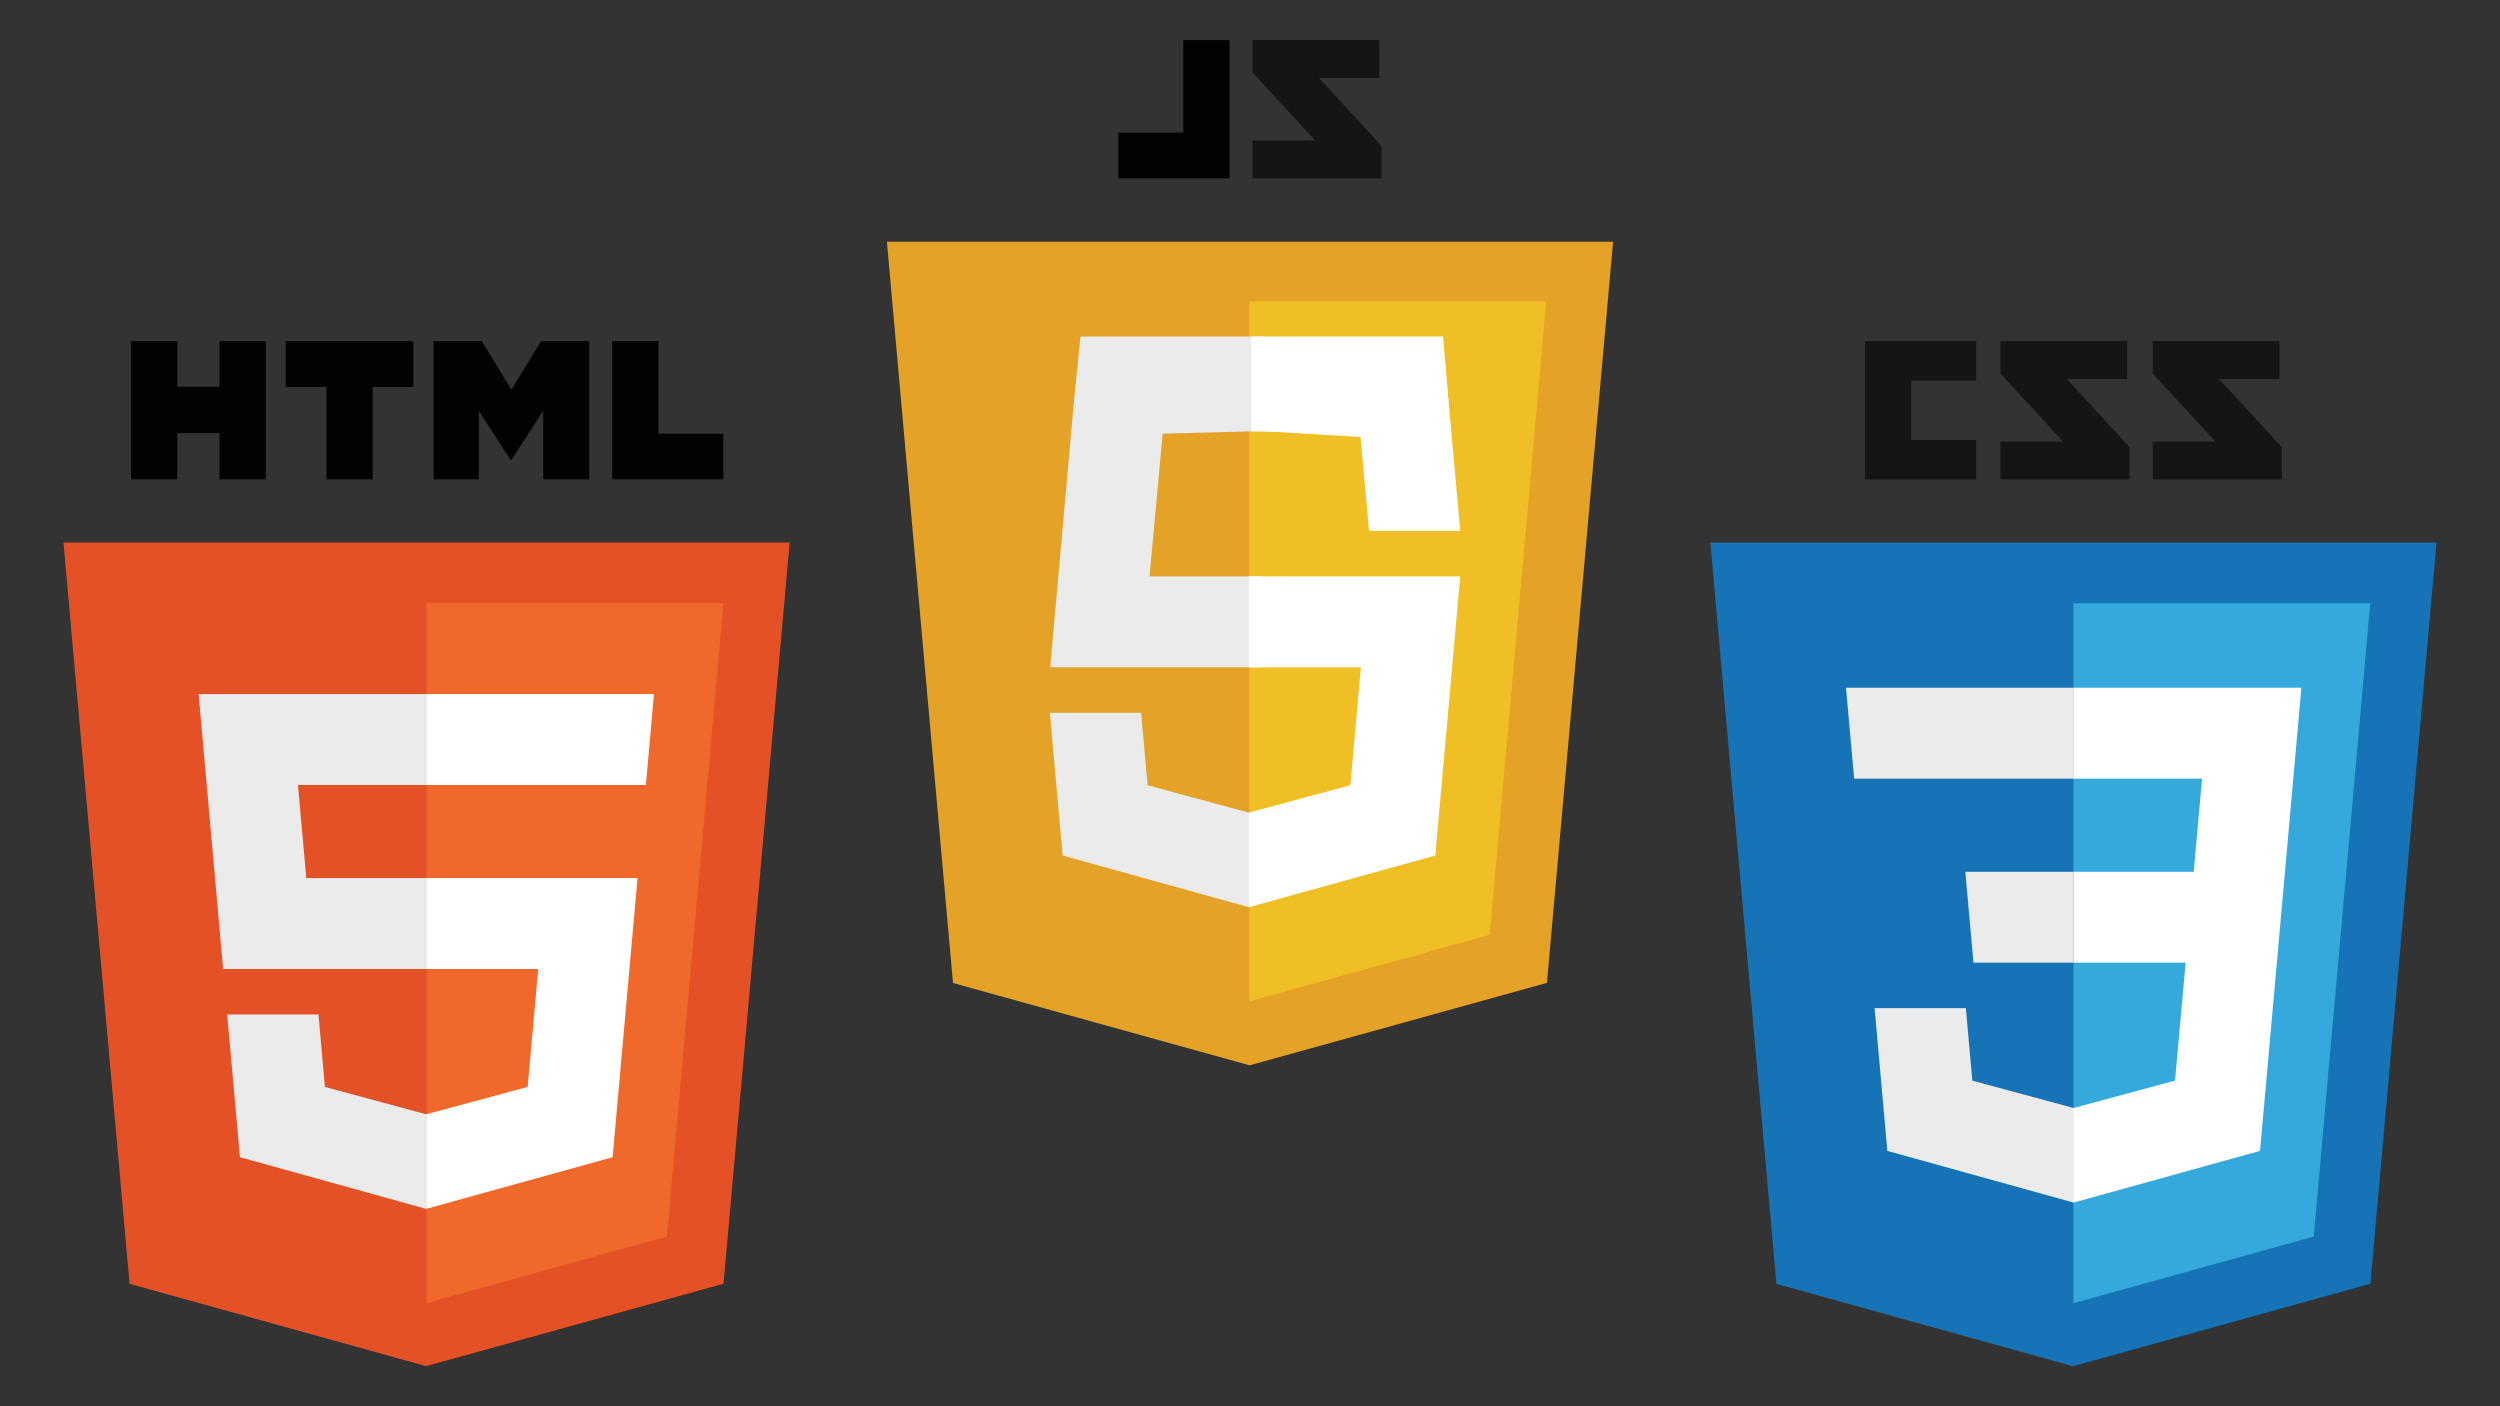 <?xml version="1.0" encoding="utf-8"?>
<!-- Generator: Adobe Illustrator 15.1.0, SVG Export Plug-In . SVG Version: 6.00 Build 0)  -->
<!DOCTYPE svg PUBLIC "-//W3C//DTD SVG 1.1//EN" "http://www.w3.org/Graphics/SVG/1.1/DTD/svg11.dtd">
<svg version="1.1" id="Layer_1" xmlns="http://www.w3.org/2000/svg" xmlns:xlink="http://www.w3.org/1999/xlink" x="0px" y="0px"
	 width="1024px" height="576px" viewBox="0 0 1024 576" enable-background="new 0 0 1024 576" xml:space="preserve">
<rect x="0" y="0" width="1024" height="576" fill="#333333" stroke="none"/>
<g>
	<g>
		<polygon fill="#E45126" points="53.07,525.85 26,222.23 323.45,222.23 296.352,525.801 174.543,559.57 		"/>
		<polygon fill="#F1682B" points="174.725,533.758 273.152,506.471 296.31,247.055 174.725,247.055 		"/>
		<polygon fill="#EBEBEB" points="174.725,359.664 125.45,359.664 122.046,321.532 174.725,321.532 174.725,284.293 
			174.596,284.293 81.35,284.293 82.242,294.284 91.394,396.9 174.725,396.9 		"/>
		<polygon fill="#EBEBEB" points="174.725,456.371 174.562,456.418 133.09,445.219 130.438,415.521 110.287,415.521 93.058,415.521 
			98.275,473.988 174.553,495.164 174.725,495.115 		"/>
		<g>
			<path fill="#020202" d="M53.675,139.719h18.924v18.696H89.91v-18.696h18.925v56.618H89.911v-18.958h-17.31v18.958H53.675V139.719
				L53.675,139.719z"/>
			<path fill="#020202" d="M133.719,158.494h-16.66v-18.775h52.252v18.775h-16.667v37.843H133.72L133.719,158.494L133.719,158.494z"
				/>
			<path fill="#020202" d="M177.604,139.719h19.733l12.137,19.894l12.127-19.894h19.739v56.618h-18.846v-28.063l-13.021,20.13
				h-0.325l-13.028-20.13v28.063h-18.517L177.604,139.719L177.604,139.719z"/>
			<path fill="#020202" d="M250.758,139.719h18.929v37.903h26.612v18.714h-45.542L250.758,139.719L250.758,139.719z"/>
		</g>
		<polygon fill="#FFFFFF" points="174.596,359.664 174.596,396.9 220.45,396.9 216.128,445.193 174.596,456.404 174.596,495.146 
			250.936,473.988 251.495,467.697 260.246,369.663 261.154,359.664 251.12,359.664 		"/>
		<polygon fill="#FFFFFF" points="174.596,284.293 174.596,307.421 174.596,321.44 174.596,321.532 264.423,321.532 
			264.423,321.532 264.543,321.532 265.29,313.162 266.986,294.284 267.877,284.293 		"/>
	</g>
	<g>
		<g>
			<polygon fill="#151515" points="933.643,155.265 908.954,155.265 934.629,183.124 934.629,196.385 881.746,196.385 
				881.746,180.859 907.416,180.859 881.746,152.999 881.746,139.719 933.643,139.719 933.643,155.265 			"/>
			<polygon fill="#151515" points="871.265,155.265 846.576,155.265 872.25,183.124 872.25,196.385 819.367,196.385 
				819.367,180.859 845.039,180.859 819.367,152.999 819.367,139.719 871.265,139.719 871.265,155.265 			"/>
			<polygon fill="#151515" points="809.496,155.896 782.856,155.896 782.856,180.209 809.496,180.209 809.496,196.385 
				763.923,196.385 763.923,139.719 809.496,139.719 			"/>
		</g>
		<polygon fill="#1673B6" points="727.62,525.875 700.55,222.254 998,222.254 970.903,525.826 849.093,559.596 		"/>
		<polygon fill="#35A9DB" points="849.276,533.785 947.703,506.496 970.86,247.08 849.276,247.08 		"/>
		<g>
			<polygon fill="#FFFFFF" points="849.275,357.08 898.551,357.08 901.953,318.948 849.275,318.948 849.275,281.709 
				849.404,281.709 942.65,281.709 941.758,291.7 932.605,394.316 849.275,394.316 			"/>
			<polygon fill="#EBEBEB" points="849.498,453.787 849.336,453.834 807.863,442.635 805.212,412.938 785.061,412.938 
				767.832,412.938 773.049,471.406 849.326,492.582 849.498,492.533 			"/>
			<polygon fill="#FFFFFF" points="895.386,392.74 890.901,442.609 849.369,453.82 849.369,492.562 925.709,471.406 
				926.269,465.115 932.746,392.74 			"/>
			<polygon fill="#EBEBEB" points="849.404,281.709 849.404,304.837 849.404,318.856 849.404,318.948 759.576,318.948 
				759.576,318.948 759.457,318.948 758.711,310.578 757.014,291.7 756.123,281.709 			"/>
			<polygon fill="#EBEBEB" points="849.275,357.084 849.275,380.213 849.275,394.23 849.275,394.322 808.447,394.322 
				808.447,394.322 808.328,394.322 807.582,385.953 805.885,367.075 804.994,357.084 			"/>
		</g>
	</g>
	<g>
		<polygon fill="#E4A227" points="390.345,402.635 363.275,99.012 660.725,99.012 633.627,402.586 511.818,436.355 		"/>
		<polygon fill="#F0BF26" points="511.75,410.168 610.178,382.88 633.336,123.463 511.75,123.463 		"/>
		<g>
			<polygon fill="#151515" points="564.936,31.952 540.246,31.952 565.922,59.811 565.922,73.072 513.039,73.072 513.039,57.545 
				538.709,57.545 513.039,29.686 513.039,16.406 564.936,16.406 564.936,31.952 			"/>
			<path fill="#020202" d="M503.621,16.43v56.617h-45.543V54.333h26.613V16.43h18.928H503.621z"/>
		</g>
		<polygon fill="#EBEBEB" points="511.693,332.806 511.531,332.853 470.059,321.654 467.406,291.956 447.256,291.956 
			430.027,291.956 435.244,350.423 511.521,371.599 511.693,371.55 		"/>
		<polygon fill="#EBEBEB" points="516.709,273.317 516.709,236.081 470.855,236.081 476.232,177.638 516.812,176.557 
			516.709,137.834 442.565,137.834 439.811,165.284 431.059,263.319 430.151,273.317 440.186,273.317 		"/>
		<polygon fill="#FFFFFF" points="516.457,176.61 516.62,176.563 557.291,179.012 560.742,217.459 580.893,217.459 598.123,217.459 
			591.609,145.513 516.629,137.817 516.457,137.866 		"/>
		<polyline fill="#FFFFFF" points="594.284,176.723 591.093,137.834 512.49,137.834 512.49,161.987 512.49,176.626 512.49,176.723 
			594.284,176.723 		"/>
		<polygon fill="#FFFFFF" points="511.564,236.098 511.564,273.334 557.418,273.334 553.096,321.628 511.564,332.839 
			511.564,371.582 587.904,350.423 588.463,344.132 597.215,246.097 598.123,236.098 588.088,236.098 		"/>
		<path fill="#FFFFFF" d="M589.5,175.074"/>
	</g>
</g>
</svg>
